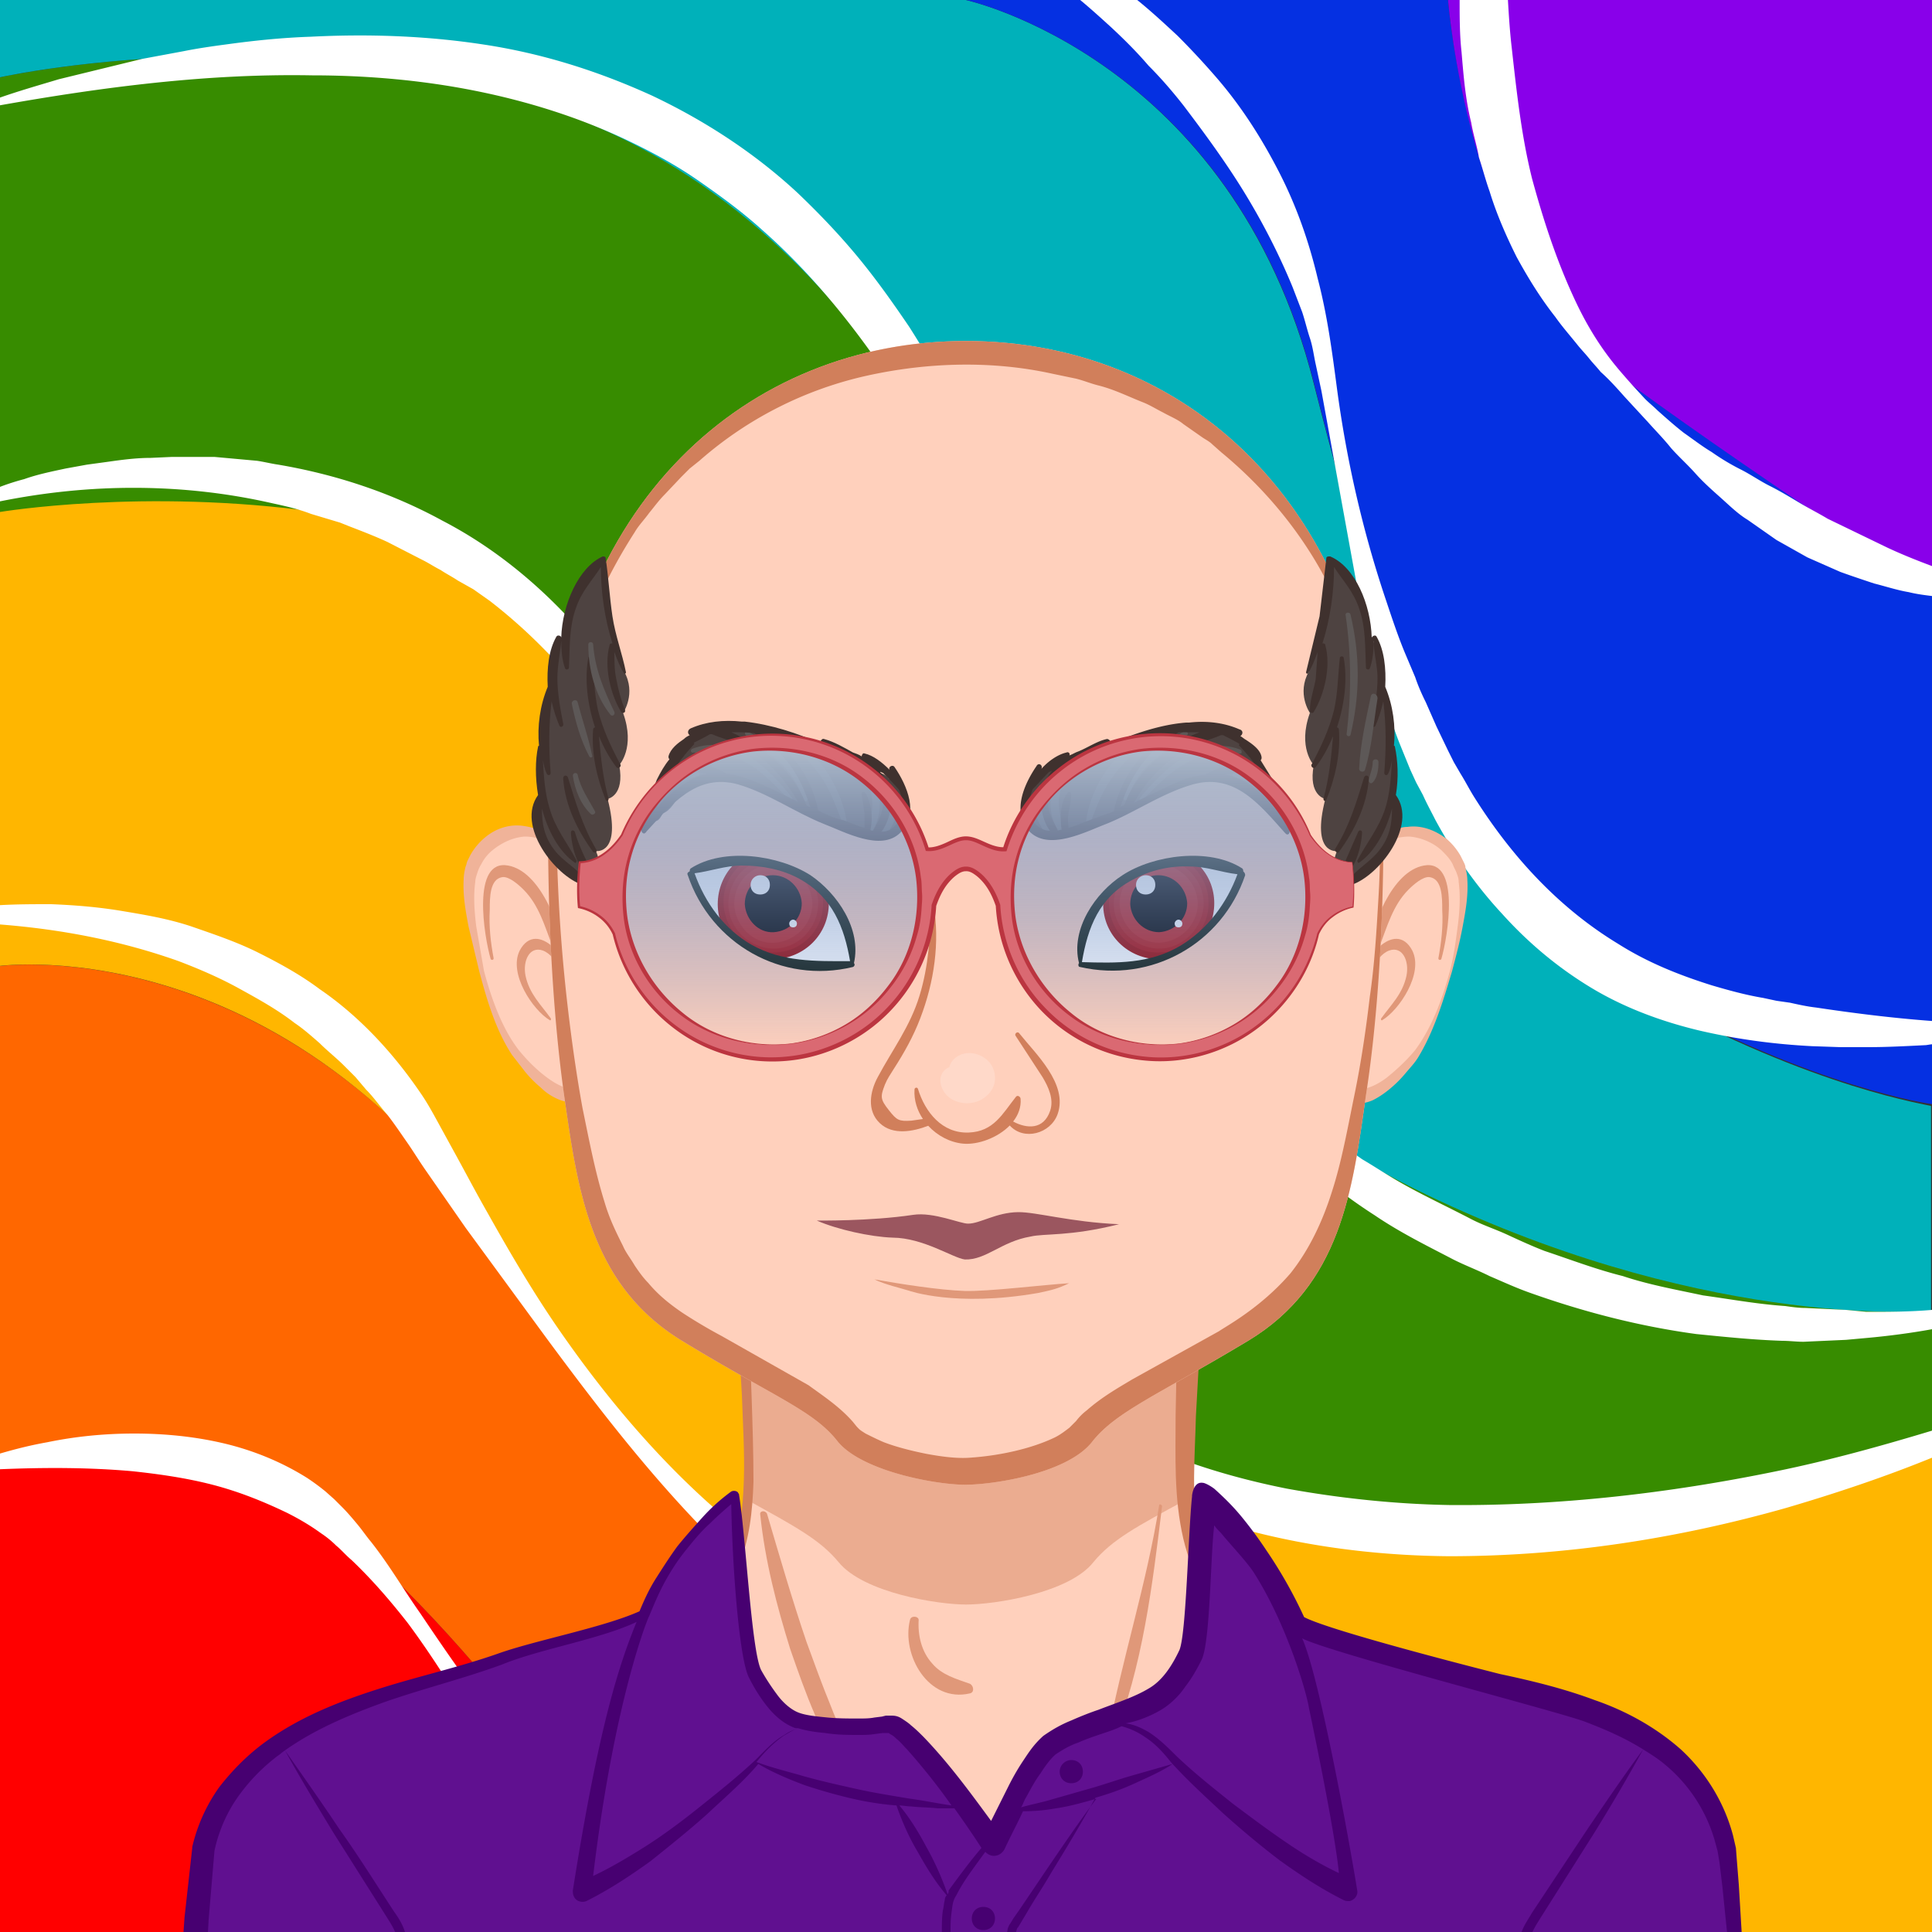 <svg xmlns="http://www.w3.org/2000/svg" xmlns:xlink="http://www.w3.org/1999/xlink" width="600" height="600" viewBox="0 0 200 200" overflow="hidden!important" xmlns:v="https://vecta.io/nano"><rect x="0" y="0" width="200" height="200" fill="#333333" stroke="none"/><defs><linearGradient id="A" x1="79.91" y1="76.79" x2="79.91" y2="108.93" gradientUnits="userSpaceOnUse"><stop stop-color="#b4c0cf" offset="0"/><stop stop-opacity=".937" stop-color="#abbace" offset=".063"/><stop stop-opacity=".679" stop-color="#8aa3ca" offset=".321"/><stop stop-opacity=".431" stop-color="#7393c6" offset=".57"/><stop stop-opacity=".199" stop-color="#6589c5" offset=".801"/><stop stop-opacity="0" stop-color="#6086c4" offset="1"/></linearGradient><linearGradient id="B" x1="120.1" y1="76.87" x2="120.1" y2="109.01" gradientUnits="userSpaceOnUse"><stop stop-color="#b4c0cf" offset="0"/><stop stop-opacity=".937" stop-color="#abbace" offset=".063"/><stop stop-opacity=".679" stop-color="#8aa3ca" offset=".321"/><stop stop-opacity=".431" stop-color="#7393c6" offset=".57"/><stop stop-opacity=".199" stop-color="#6589c5" offset=".801"/><stop stop-opacity="0" stop-color="#6086c4" offset="1"/></linearGradient><path id="C" d="M78.7 90.6c.6 0 1 .4 1 1s-.4 1-1 1-1-.4-1-1 .5-1 1-1zm3.4 4.6c.2 0 .4.2.4.4s-.1.4-.4.4-.4-.2-.4-.4.2-.4.4-.4z"/></defs><path d="M0 151.2s23.5-5.1 41.7 13.1S59.6 192.1 87 200H0v-48.8z" fill="red"/><path d="M133.6 180.5c-23.4-5.2-55.2-7.3-78.3-46.1S0 100 0 100v51.2s23.5-5.1 41.7 13.1S59.6 192.1 87 200h80.9s-10.9-14.4-34.3-19.5z" fill="#ff6700"/><path d="M170.8 156c-37.1 6.4-73.1-10.7-84.6-38.1-17-40.6-35.4-62.5-53.5-65-17.9-2.5-32.8 0-32.8 0V100s32.3-4.5 55.3 34.4 54.9 41 78.3 46.1 34.3 19.5 34.3 19.5H200v-50.1s-13.7 3.4-29.2 6.1z" fill="#ffb600"/><path d="M149.1 124.2c-28.7-13.4-33-30-37.2-43.8-4.2-13.7-16.3-50-45.7-65.3S0 8 0 8v45s14.9-2.5 32.8 0c18.1 2.5 36.4 24.5 53.5 65 11.5 27.4 47.5 44.5 84.6 38.1 15.5-2.7 29.2-6.1 29.2-6.1v-14.3c-.1-.1-22.3 1.9-51-11.5z" fill="#378c00"/><path d="M170.3 103c-17.6-9.8-25.8-29.7-34.3-63.3C127.5 6 100 0 100 0H0v8s36.8-8.2 66.1 7.2 41.5 51.6 45.7 65.3 8.5 30.4 37.2 43.8 50.9 11.4 50.9 11.4v-21.2c.1-.1-12-1.7-29.6-11.5z" fill="#00b1ba"/><path d="M166.1 37.8C152.1 27.3 149.9 0 149.9 0H100s27.5 6 36 39.6 16.6 53.5 34.3 63.3 29.7 11.4 29.7 11.4V61.1s-19.8-12.9-33.9-23.3z" fill="#0530e2"/><path d="M149.9 0s2.1 27.3 16.2 37.8S200 61.1 200 61.1V0h-50.1z" fill="#8900ea"/><path d="M74.2 196.2c-2.6-1.1-5-2.4-7.4-3.9l-1.7-1.2c-.6-.4-1.1-.9-1.7-1.3l-1.7-1.3c-.5-.5-1-.9-1.6-1.4-.5-.5-1.1-.9-1.6-1.4l-1.5-1.5-3-3.1c-3.9-4.4-7.2-9.2-10.5-14.1-1.7-2.4-3.2-5-5.1-7.4-.5-.6-.9-1.2-1.4-1.8s-1-1.2-1.6-1.8l-.8-.8-.9-.8a23.07 23.07 0 0 0-1.9-1.4c-2.7-1.7-5.7-2.9-8.7-3.6s-6.1-1-9.2-1-6.1.3-9 .9c-1.7.3-3.3.7-5 1.2v1.6c4.7-.2 9.3-.2 13.8.2 2.8.3 5.6.7 8.3 1.4s5.2 1.7 7.7 2.9c1.2.6 2.4 1.3 3.5 2.1.6.4 1.1.8 1.6 1.3.5.4 1 1 1.6 1.5 2.1 2 4 4.2 5.8 6.5 3.5 4.7 6.4 9.8 9.7 14.8 1.7 2.5 3.4 5 5.4 7.3.5.6 1 1.1 1.5 1.7s1.1 1.1 1.7 1.6 1.1 1.1 1.7 1.5l1.8 1.4c1.9 1.5 3.9 2.7 6 3.9h14.6l-2.6-.9c-2.6-1.1-5.2-2-7.8-3.1zm82.6-11.6c-.5-.3-1.1-.6-1.6-.9l-1.6-.8c-1.1-.5-2.2-1.1-3.3-1.6l-3.4-1.4c-1.1-.5-2.3-.9-3.4-1.3-4.6-1.7-9.3-3-14-4-2.4-.6-4.8-.9-7.1-1.3-2.4-.3-4.8-.7-7.2-.9-2.4-.3-4.8-.5-7.2-.7l-3.4-.3c-1.1-.2-2.2-.3-3.3-.6-8.8-1.9-17.1-6.4-24.4-12.2s-13.6-13.1-19-20.9c-2.7-3.9-5.1-8-7.4-12.1-1.2-2.1-2.3-4.2-3.4-6.2l-1.7-3.1c-.6-1.1-1.2-2.2-1.9-3.2-2.8-4.1-6.3-7.9-10.4-10.7-2-1.5-4.2-2.7-6.4-3.8s-4.6-1.9-6.9-2.7c-2.4-.8-4.8-1.2-7.2-1.6s-4.8-.6-7.3-.7c-1.8 0-3.5 0-5.3.1v2c6.4.5 12.6 1.7 18.5 3.8 2.1.8 4.2 1.7 6.2 2.8s4 2.2 5.8 3.6c.9.6 1.8 1.4 2.6 2.1.8.8 1.7 1.5 2.5 2.3l1.2 1.2 1.1 1.3c.8.8 1.4 1.7 2.2 2.6.7.9 1.3 1.8 2 2.8s1.3 2 2 3l4.1 5.9 8.5 11.6c5.7 7.7 11.5 15.2 18.5 22 3.5 3.4 7.3 6.5 11.5 9s8.8 4.5 13.7 5.7c1.2.3 2.4.5 3.7.8 1.2.2 2.5.4 3.7.5l7 .9c2.3.3 4.6.7 7 1.1l6.9 1.3c9.2 1.8 18.1 4.4 26.5 8.3 4.2 1.9 8.2 4.3 12.1 6.9l2.9 2c.9.7 1.8 1.5 2.8 2.2l.9.7h1.9c-5.5-6.2-11.9-11.5-19-15.5zm-6.8-28.8c-5.6-.1-11.3-.7-16.8-1.7-5.5-1.1-10.8-2.7-15.9-5.1-10-4.9-18.3-12.8-24.3-22.6-1.5-2.4-3-4.9-4.3-7.4-1.4-2.5-2.7-5.1-4-7.7-2.5-5.2-4.9-10.5-7.3-15.8l-3.7-7.9c-1.2-2.6-2.5-5.2-3.9-7.8-2.8-5.2-6-10.2-9.9-14.7-4-4.5-8.7-8.4-14.1-11.2-5.3-2.9-11.1-4.8-17-5.8-.7-.1-1.5-.3-2.2-.4l-2.2-.2-2.2-.2h-4.4l-2.2.1c-1.5 0-3 .2-4.4.4l-2.2.3-2.2.4c-1.4.3-2.9.6-4.3 1.1a24.13 24.13 0 0 0-2.5.8v1.5c9.4-1.9 19-1.9 28.2.2 1.4.3 2.7.6 4 1.1l2 .6 1 .3 1 .4c1.3.5 2.6 1 3.9 1.6l3.7 1.9c.6.3 1.2.7 1.8 1 .6.4 1.2.7 1.8 1.1l1.6.9 1.7 1.2a54.99 54.99 0 0 1 6.2 5.6c7.9 8 14 17.9 19.1 28.3 2.5 5.2 4.9 10.5 7.2 15.8 2.4 5.3 4.7 10.6 7.5 15.8 2.7 5.2 6 10.3 10.2 14.6 4.1 4.4 9 8 14.4 10.8 10.7 5.6 22.9 7.9 34.7 8 11.9 0 23.6-1.8 34.9-5 5.1-1.5 10.2-3.2 15.1-5.2v-2.8c-5.3 1.6-10.7 3.1-16.1 4.2-11.2 2.3-22.6 3.6-33.9 3.5zm41.1-20.2l-2.1-.1-2.1-.1c-.7 0-1.4-.1-2.1-.2-2.9-.2-5.6-.7-8.5-1.1-2.8-.6-5.6-1.1-8.3-2-2.8-.7-5.4-1.7-8.1-2.6-1.3-.5-2.6-1.1-3.9-1.7s-2.6-1-3.9-1.7c-2.5-1.3-5.1-2.5-7.5-3.9-1.2-.7-2.4-1.5-3.6-2.2-1.1-.8-2.4-1.6-3.5-2.4-2.3-1.7-4.4-3.5-6.5-5.5-4.1-4-7.6-8.5-10.6-13.5-2.9-5-5.2-10.3-7.2-15.7s-3.5-11-5.2-16.6c-.8-2.8-1.7-5.6-2.6-8.4a116.95 116.95 0 0 0-3-8.3c-1.1-2.7-2.4-5.5-3.8-8.1s-2.9-5.2-4.5-7.7c-1.7-2.5-3.4-4.9-5.3-7.2s-4-4.5-6.2-6.6c-4.4-4.1-9.6-7.5-15.1-10.1C61.8 7.3 56 5.5 50 4.6c-5.9-.9-11.9-1.1-17.8-.8-3 .1-5.9.4-8.8.8-1.5.2-2.9.4-4.4.7l-4.3.8-8.6 2.1C4.1 8.8 2 9.4 0 10.1v.8C10.7 9 21.5 7.6 32.3 7.8c5.7 0 11.4.5 16.9 1.6s10.9 2.8 15.9 5.2c2.5 1.2 4.9 2.5 7.2 4.1s4.5 3.2 6.6 5.1c4.2 3.7 7.9 8 11.2 12.6 3.2 4.7 6.2 9.6 8.6 14.7a206.32 206.32 0 0 1 6.6 16l6.2 16.3 3.4 8.1c.6 1.3 1.3 2.6 1.9 4 .7 1.3 1.3 2.6 2.1 3.9 1.4 2.6 2.9 5.1 4.6 7.5 1.6 2.5 3.5 4.8 5.4 7.1 3.9 4.5 8.4 8.6 13.4 11.8 2.5 1.7 5.1 3 7.8 4.4 1.3.7 2.7 1.2 4.1 1.9 1.4.6 2.7 1.2 4.1 1.7 5.6 2 11.4 3.5 17.3 4.3 3 .3 5.9.6 8.9.7.7 0 1.5.1 2.2.1l2.2-.1 2.2-.1 2.2-.2c2.2-.2 4.5-.5 6.7-.9v-2c-2.3.2-4.5.2-6.8.2l-2.1-.2zM118.9 6.8c1.3 1.3 2.5 2.7 3.6 4.1 2.2 2.9 4.4 5.9 6.3 9s3.6 6.4 5 9.8l1 2.6c.3.9.5 1.8.8 2.7s.4 1.8.6 2.7l.6 2.8 4.1 22.5c.9 3.7 1.7 7.5 3 11.2.3.9.6 1.8 1 2.8l1.1 2.7.6 1.3.7 1.3c.4.9.9 1.8 1.3 2.6 1.9 3.5 4.2 6.8 6.9 9.7 2.7 3 5.8 5.6 9.3 7.7s7.4 3.5 11.2 4.4c3.9.9 7.7 1.4 11.6 1.6l2.9.1h2.9c1.9 0 3.8-.1 5.8-.2.3 0 .6-.1.9-.1v-2.4c-4.1-.3-8.1-.8-12.1-1.4-.9-.1-1.8-.3-2.7-.5l-1.4-.2-1.4-.3c-1.8-.3-3.6-.8-5.3-1.3-3.5-1.1-6.7-2.4-9.7-4.3-6.1-3.7-11-9-14.9-15.2-.5-.8-.9-1.6-1.4-2.4l-.7-1.2-.6-1.2-1.2-2.5-1.1-2.5c-.4-.8-.8-1.7-1.1-2.6l-1.1-2.6c-.7-1.7-1.3-3.5-1.9-5.3-2.4-7.1-4.1-14.5-5.1-22-.5-3.8-1-7.6-2-11.4-.9-3.8-2.2-7.5-4-11s-3.9-6.8-6.5-9.8c-1.3-1.5-2.6-2.9-4-4.3-1.4-1.3-2.8-2.6-4.3-3.8h-5.9c1.1.9 2.2 1.9 3.3 2.9 1.4 1.3 2.7 2.6 3.9 4zm32.4-1.4c.2 2.4.4 4.9 1 7.3.2 1.2.6 2.4.8 3.6.4 1.2.7 2.4 1.1 3.5.7 2.3 1.7 4.6 2.8 6.8 1.2 2.2 2.5 4.3 4 6.2.7 1 1.5 1.9 2.3 2.9.4.5.8.9 1.2 1.4s.8.9 1.2 1.4c.9.8 1.7 1.7 2.5 2.6l1.2 1.3 1.2 1.3c.8.9 1.6 1.7 2.4 2.7.8.9 1.7 1.7 2.5 2.6s1.7 1.7 2.6 2.5 1.8 1.7 2.8 2.3l3 2.1 3.2 1.8 3.4 1.5c1.1.4 2.3.8 3.5 1.2 1.2.3 2.4.7 3.6.9.8.2 1.6.3 2.4.4v-3.1c-1.6-.6-3.1-1.2-4.6-1.9l-3.1-1.5-3.1-1.5c-1-.6-2-1.1-3-1.7s-2-1.2-3-1.7-2-1.2-3-1.7a23.81 23.81 0 0 1-3-1.8c-1-.6-1.9-1.3-2.9-2-.9-.7-1.8-1.5-2.7-2.3-.4-.4-.9-.8-1.3-1.2l-1.2-1.3c-.8-.9-1.6-1.8-2.3-2.7-1.4-1.8-2.6-3.8-3.6-5.9-2-4.2-3.4-8.5-4.6-12.9-1.1-4.4-1.6-9-2.1-13.5-.2-1.7-.3-3.3-.4-5h-5c0 1.8 0 3.6.2 5.4z" fill="#fff"/><path d="M166.5 181.1c-10.9-6.6-27.6-8.4-35-12.1-4.9-2.5-9.1-4.7-8.9-17.8s1.9-42.4 1.9-42.4H75.4l1.9 42.4c.3 13-4.2 15.6-8.9 17.8-7.4 3.5-24.1 5.4-35 12.1-10.8 6.6-10 18.9-10 18.9v19.7h153.3V200c-.1 0 .7-12.3-10.2-18.9z" fill="#ffd0bc"/><g fill="#e09879"><path d="M77.2 155.2c5.1 2.8 7.7 4.2 9.6 6.5 2.6 3.2 10.3 4.4 13.2 4.4 3 0 10.7-1.2 13.2-4.4 1.9-2.3 4.5-3.7 9.5-6.4-.1-1.2-.1-2.6-.1-4.1.2-13.1 1.9-42.4 1.9-42.4H75.4l1.9 42.4c0 1.5 0 2.8-.1 4z" opacity=".65"/><path d="M78.7 156.8c.5 4.8 1.7 9.4 3.1 13.9.8 2.3 1.6 4.6 2.6 6.9.8 2 1.7 4.2 3.1 5.9.3.4 1 0 .9-.5-.5-2.2-1.6-4.3-2.4-6.4-.9-2.2-1.7-4.4-2.5-6.6-1.5-4.4-2.8-8.9-4.1-13.3-.2-.4-.8-.3-.7.1zm41.3-1c-1.3 8.2-3.9 16.1-5.4 24.2-.1.4.4.5.6.2 3.1-7.7 4.1-16.1 5.1-24.3-.1-.2-.3-.2-.3-.1zm-25.8 11.9c-.9 3.6 1.9 8.6 6.2 7.6.5-.1.4-.8 0-1-1.4-.5-2.9-.9-3.9-2.1-1.1-1.2-1.5-2.9-1.4-4.5 0-.4-.8-.5-.9 0z"/></g><path d="M177.3 219.7L177 200l-.3-.3c.1 0 .1 0 .2.1s.1.2.1.1v-1.4c0-.5-.1-.9-.1-1.4-.1-.9-.3-1.9-.5-2.8-.5-1.8-1.1-3.6-2-5.3-1.7-3.4-4.4-6.2-7.7-8.1-3.6-2.2-7.6-3.8-11.6-5.1s-8.1-2.4-12.1-3.5c-4-1.2-8.1-2.2-11.8-4.2-1.9-1-3.6-2.1-4.8-3.6-1.2-1.6-1.9-3.5-2.3-5.5-.8-4-.4-8.2-.3-12.4l.7-12.6 1.5-25.2.1-1.4h-1.4l-24.6.1-24.6.3h-.9l.1.9 2.1 35.7c.1 3 .3 6 .2 8.9s-.4 5.9-1.6 8.6c-.6 1.3-1.4 2.5-2.4 3.5s-2.3 1.8-3.6 2.4c-2.6 1.3-5.4 2.2-8.3 3-5.8 1.5-11.6 2.8-17.3 4.7-2.8.9-5.7 2-8.4 3.4-1.3.7-2.7 1.4-4 2.4-1.3.9-2.4 1.9-3.5 3.1-2.1 2.3-3.6 5.2-4.5 8.1-.5 1.5-.8 3-1 4.6-.1.8-.1 1.6-.1 2.4v2.3l-.2 17.9v1.3h1.4l38.3.2h38.3l38.3-.3 38.3-.7h.6v-.5zm-77.2-1.6H61.8l-37 .2-.1-16.6v-2.2c0-.7 0-1.4.1-2.1.1-1.4.4-2.8.8-4.2.8-2.7 2.1-5.3 3.9-7.5.9-1.1 2-2.1 3.1-2.9 1.1-.9 2.4-1.6 3.7-2.3 2.6-1.4 5.3-2.5 8.1-3.5 5.6-2 11.4-3.4 17.1-5.1 2.9-.8 5.8-1.7 8.5-3.1 1.3-.7 2.7-1.5 3.8-2.6s2-2.4 2.6-3.9c1.2-2.9 1.5-5.9 1.6-8.9 0-3-.1-6-.2-9l-1.3-34.8 23.5.4 23.1.1-1.1 23.8c-.2 4.2-.2 8.4-.3 12.6 0 4.2-.2 8.5.8 12.8.5 2.1 1.3 4.2 2.8 6 1.4 1.7 3.4 2.9 5.3 3.8 3.9 1.9 8 2.8 12.1 3.8s8.2 2 12.2 3.3 7.9 2.8 11.5 5c3.2 1.9 5.8 4.7 7.5 8 .9 1.6 1.5 3.4 1.9 5.2.2.9.4 1.8.4 2.7.1.5.1.9.1 1.4v1.5l-.3 19-37.7-.7-38.2-.2z" fill="#d17f5b"/><path d="M180.3 220.1c0-17.5-1.6-28.7-1.6-28.7-3.2-15.2-22.5-16.1-31.1-18.5-2.8-.8-13.9-4.5-13.9-4.5-4-8.6-9.1-13.4-9.1-13.4s1.1 16.6-4.8 20.7c-2.8 1.9-8.9 3.1-11.2 5-2.4 2-5.9 10.2-5.9 10.2s-8.5-12.5-10.7-12.3c-4.7.5-8 0-9.2-.4-6.7-2-6.7-23.4-6.7-23.4s-6.5 4.6-9.4 12.4c-3.2 1.4-11 3.2-15 4.7-8.3 3.1-27.5 5.6-30.5 19.6 0 0-1.6 11.2-1.6 28.7l160.7-.1z" fill="#601090"/><path d="M180.6 210.1a166.93 166.93 0 0 0-.3-10l-.3-5-.2-2.5-.1-1.3-.3-1.3c-.9-3.4-2.8-6.5-5.4-8.9-2.6-2.3-5.7-4-8.9-5.1-3.2-1.2-6.5-2-9.8-2.7 0 0-17.5-4.4-20.3-5.9-1.1-2.4-2.4-4.7-3.9-6.9a42.49 42.49 0 0 0-2.5-3.4c-.9-1.1-1.7-1.9-2.8-2.9-.2-.2-1-.7-1.3-.7-.7-.1-1 .6-1.1 1.3v.1c-.4 3.8-.6 14.2-1.3 15.9-.8 1.7-1.8 3.2-3.2 4-1.5.9-3.4 1.5-5.2 2.2-.9.3-1.9.7-2.8 1.1-1 .4-1.9.9-2.9 1.6-1 .9-1.5 1.7-2.1 2.6s-1.1 1.8-1.5 2.6l-1.8 3.6c-2.2-3-4.4-6-7-8.7-.4-.4-.8-.8-1.3-1.2-.2-.2-.5-.4-.8-.6s-.6-.4-1.2-.4h-.6l-.4.1-.8.1c-.5.1-1.1.1-1.6.1-1.1 0-2.1 0-3.2-.1-1-.1-2.2-.2-3-.5s-1.6-1-2.2-1.8-1.2-1.7-1.7-2.6c-1-1.9-1.6-13.9-2.3-18.2 0-.1-.1-.1-.1-.2-.2-.2-.5-.2-.7-.1-1.1.8-2.1 1.7-3 2.7s-1.8 2-2.6 3c-.8 1.1-1.5 2.2-2.2 3.3s-1.2 2.2-1.7 3.4c-3.8 1.7-10.8 3-14.7 4.4-4 1.4-8.1 2.3-12.2 3.6s-8.2 2.9-11.8 5.5c-1.8 1.3-3.4 2.9-4.8 4.7a17.43 17.43 0 0 0-2.8 6.2v.1l-.8 7.2-.5 7.2c-.1 2.4-.3 4.8-.3 7.2-.1 2.4-.1 4.8-.1 7.2 0 .8.6 1.4 1.4 1.4l40.5.2 40.4-.2 40.2-.5 19.9-.3 19.8-.4c.2-3.5.2-6.9.2-10.2zM120.2 177c1-.6 1.9-1.5 2.5-2.4.7-.9 1.2-1.8 1.7-2.8.9-1.9.9-10.8 1.3-13.9.2.3.4.5.7.8.8 1 2.7 3 3.4 4.1 3.5 5.5 5.5 12.6 5.7 14 0 0 2.7 12.7 3.1 17.1-1.7-.8-3.4-1.8-4.9-2.8-2.1-1.4-4.1-2.9-6.1-4.4-2-1.6-3.9-3.1-5.8-4.9-.9-.9-1.8-1.8-2.9-2.5-.7-.4-1.5-.8-2.4-.9 1.2-.2 2.5-.7 3.7-1.4zm-22.1 19.1c-.6-1.7-1.3-3.3-2.2-4.9-.8-1.5-1.7-3-2.8-4.3.4 0 .8.1 1.2.1.9.1 1.9.1 2.8.2h1.7c1 1.4 1.9 2.7 2.8 4.1-1.2 1.4-2.3 2.9-3.4 4.4 0 .2 0 .2-.1.4zm-9.2-16.5c.6 0 1.1 0 1.7-.1l.8-.1h.6a1.44 1.44 0 0 0 .3.2c.2.1.4.3.5.4.4.3.7.7 1.1 1.1 1.6 1.8 3.2 3.8 4.6 5.8-1.4-.2-2.8-.5-4.3-.7-1.8-.3-3.7-.6-5.5-1s-3.6-.8-5.4-1.3c-1.7-.5-3.4-.9-5-1.5l.1-.1c.8-1 1.7-1.9 2.7-2.6.5-.3 1-.6 1.5-.8 1 .3 1.8.4 2.8.5 1.3.2 2.4.2 3.5.2zm-21.7-12.3c.5-1.2 1-2.4 1.6-3.5s1.3-2.2 2.1-3.2 1.6-2 2.6-2.9c.7-.7 1.5-1.4 2.2-2 .1 6.3.8 15.8 1.8 17.9.5 1 1.1 2 1.8 2.9s1.6 1.8 2.8 2.3a.9.9 0 0 0 .5.1c-.5.2-1 .4-1.4.7-1.1.6-2 1.6-2.9 2.5-1.8 1.7-3.8 3.3-5.8 4.9s-4 3.1-6.1 4.4c-1.6 1-3.3 2-5 2.8 2.2-18.3 5.7-26.8 5.8-26.9zm-7.7 51.2l-38.5.2c0-4.3.1-8.6.2-12.9l.4-7.1.6-7.1c.4-1.9 1.2-3.8 2.3-5.4s2.5-3.1 4.2-4.4c.3-.2.5-.4.8-.6 1.6 2.9 3.3 5.7 5 8.5l5.5 8.7c.5.8.9 1.4 1.1 2.2.3.8.5 1.6.6 2.4.4 1.6.6 3.3.8 5l.6 5.1c.2 1.7.3 3.4.5 5.1v-5.1l-.3-5.1c-.1-1.7-.4-3.4-.7-5.1l-.6-2.6c-.2-.9-.7-1.7-1.2-2.4-1.9-2.9-3.7-5.8-5.7-8.6-1.8-2.7-3.7-5.4-5.6-8.1 3.1-2.2 6.7-3.7 10.3-5 4-1.4 8.1-2.4 12.2-3.9 3.9-1.6 10.1-2.6 13.9-4.4-1.8 4.4-3.9 10.7-6.6 27.8 0 .2 0 .4.1.6.2.5.8.7 1.3.5 2.4-1.2 4.5-2.6 6.6-4.1 2-1.6 4-3.2 5.9-4.9 1.8-1.7 3.7-3.3 5.3-5.2 1.5.9 3.2 1.6 4.8 2.2 1.8.6 3.6 1.1 5.4 1.5 1.4.3 2.8.5 4.1.6.6 1.7 1.3 3.3 2.2 4.8.9 1.6 1.8 3.1 3 4.5-.1.1-.2.3-.2.5-.1.4-.1.7-.2 1.1-.1.7-.1 1.4-.1 2.1v4.1l.4 8.1.3 4.1.3 2.6-39-.3zm39.9.3h-.7v-6.7l-.2-8.1c0-1.4-.1-2.7-.1-4 0-.7 0-1.3.1-2s.1-1.2.5-1.8c.6-1.2 1.4-2.3 2.2-3.4l.8-1.1a1.38 1.38 0 0 0 .4.3c.6.3 1.3 0 1.6-.6.6-1.3 1.3-2.6 1.9-3.9a18.7 18.7 0 0 0 3.4-.3c1.4-.2 2.8-.6 4.2-1-1.8 2.4-3.5 4.9-5.2 7.4l-2.7 4-.7 1-.3.5c-.1.1-.3.5-.3.7-.2.9-.2 1.7-.3 2.5-.1 3.2.1 6.4.3 9.6l.7 7.1-5.6-.2zm40.2.5l-34.3-.4-.1-2.4-.1-4.8c-.1-3.2-.2-6.4-.1-9.5 0-.8.1-1.6.2-2.3.1-.2 0-.2.2-.4l.3-.5.6-1c.8-1.4 1.7-2.7 2.5-4.1 1.6-2.6 3.1-5.1 4.6-7.8 1.4-.4 2.8-.9 4.1-1.5s2.7-1.2 3.9-2l-4.2 1.2c-1.4.4-2.8.9-4.2 1.3l-4.2 1.2c-1 .3-2.1.5-3.1.8.2-.3.3-.7.5-1 .5-.9.9-1.7 1.5-2.5.5-.8 1.1-1.6 1.6-2 .6-.4 1.4-.9 2.3-1.2.9-.4 1.8-.7 2.7-1 .6-.2 1.2-.4 1.8-.7a7.45 7.45 0 0 1 2.4 1.1c1.1.7 1.9 1.6 2.7 2.6 1.7 1.9 3.6 3.6 5.4 5.3 1.9 1.7 3.8 3.3 5.9 4.9 2.1 1.5 4.2 2.9 6.6 4.1.2.1.4.1.6.1.5-.1.9-.6.8-1.1-.8-5-3.9-22.1-5.7-26.1 2.6 1.4 26.2 7.5 29.2 8.6 2.1.8 4.2 1.7 6.1 2.9-2 2.7-3.9 5.5-5.8 8.3l-5.7 8.6c-.4.7-1 1.5-1.2 2.4-.3.9-.5 1.7-.6 2.6-.3 1.7-.6 3.4-.7 5.1l-.3 5.1c0 1.7-.1 3.4 0 5.1.2-1.7.3-3.4.5-5.1l.6-5.1c.2-1.7.5-3.4.9-5l.6-2.4c.2-.8.6-1.4 1.1-2.2l5.5-8.7a196.5 196.5 0 0 0 5.1-8.7c.8.5 1.6 1 2.3 1.6 2.4 2 4.2 4.7 5.1 7.8l.3 1.1.2 1.2.3 2.5.5 4.9.8 9.9.5 9.9-40.5-.7zm-37.8-21.9c.7 0 1.2.5 1.2 1.2s-.5 1.2-1.2 1.2-1.2-.5-1.2-1.2.5-1.2 1.2-1.2zm9.1-15.2c.7 0 1.2.5 1.2 1.2s-.5 1.2-1.2 1.2-1.2-.5-1.2-1.2.6-1.2 1.2-1.2zM102 216c.7 0 1.2.5 1.2 1.2s-.5 1.2-1.2 1.2-1.2-.5-1.2-1.2.5-1.2 1.2-1.2z" fill="#470071"/><path d="M61.3 90s-2.5-2.4-5.4-3.5-6.1.7-7.1 3.7c-1 2.9 1.3 15.1 5 19.5s6.2 4.8 8.7 2.5 7-10.8-1.2-22.2z" fill="#ffd0bc"/><path d="M62.6 91.8l1.2 1.9c.4.6.7 1.4 1.1 2l.9 2.2c.2.8.5 1.5.6 2.4.1.4.2.8.2 1.2l.1 1.2c0 1.7-.2 3.4-.7 4.9-.5 1.6-1.2 3-2.2 4.2-.2.3-.5.6-.8.8s-.6.5-.9.7c-.6.4-1.3.7-2.1.8a4.22 4.22 0 0 1-2.2-.3c-.7-.3-1.3-.7-1.8-1.2-.6-.5-1.1-1-1.6-1.6l-1.4-1.8c-1.7-2.6-2.6-5.7-3.4-8.7l-1.1-4.6c-.3-1.6-.6-3.2-.5-4.9 0-.4.1-.9.2-1.3.1-.2.1-.4.2-.6l.3-.6a6.55 6.55 0 0 1 1.5-1.8c1.2-1 2.6-1.4 4-1.2.7.1 1.4.3 2 .6s1.2.7 1.8 1.1c1.2.8 2.3 1.6 3.3 2.6l1.3 2zm-4.7-4.1l-1.8-.8c-.6-.2-1.2-.3-1.8-.3-1.2.1-2.3.6-3.3 1.4-.5.4-.9.9-1.2 1.5-.2.3-.3.6-.4.9s-.2.6-.2.9c-.2 1.4-.1 3 .1 4.6l.8 4.6c.8 3 1.9 6 3.6 8.2.9 1.1 1.9 2.1 3 2.9s2.2 1.3 3.3 1.1c.5-.1 1.1-.3 1.6-.7s1-.8 1.4-1.3a10.8 10.8 0 0 0 1.9-3.7c.5-1.4.7-2.8.7-4.3s-.2-3-.4-4.5c-.6-3-2-5.8-3.7-8.2l-3.6-2.3z" fill="#f0b399"/><path d="M52.6 89.6c3.3.6 5.4 6.1 6 9.8.1.1.1.2.2.3.4.6-.4 1.2-.8.6-.5-.8-1-1.6-1.8-1.9-1.4-.5-2.1 1.1-1.8 2.6.4 1.9 1.6 3 2.6 4.4.1.1 0 .3-.1.2-1.7-1-4.3-4.8-3.1-7.2.9-1.7 2.3-1.4 3.4-.4-.8-2.1-1.4-4.3-3-5.9-.5-.5-1.5-1.4-2.2-1.3-1.3.2-1.3 2.1-1.3 3.4-.1 1.7.1 3.4.4 5 0 .2-.2.2-.3.1-.7-2.4-2-10.4 1.8-9.7z" fill="#e09879"/><path d="M138.7 90s2.5-2.4 5.4-3.5 6.1.7 7.1 3.7c1 2.9-1.3 15.1-5 19.5s-6.2 4.8-8.7 2.5-7-10.8 1.2-22.2z" fill="#ffd0bc"/><path d="M138.6 89.9c1.1-1 2.2-1.8 3.3-2.6l1.8-1.1c.6-.3 1.3-.6 2-.6 1.4-.2 2.8.3 4 1.2a6.55 6.55 0 0 1 1.5 1.8l.3.6c.1.2.2.4.2.6.1.4.2.9.2 1.3.1 1.7-.2 3.3-.5 4.9s-.7 3.1-1.1 4.6c-.9 3-1.8 6-3.4 8.7-.4.7-.9 1.2-1.4 1.8s-1 1.1-1.6 1.6-1.2.9-1.8 1.2c-.7.3-1.4.4-2.2.3-.7-.1-1.4-.4-2.1-.8-.3-.2-.6-.4-.9-.7s-.6-.5-.8-.8c-1-1.2-1.7-2.6-2.2-4.2s-.7-3.3-.7-4.9l.1-1.2c0-.4.1-.8.2-1.2.1-.8.4-1.6.6-2.4l.9-2.2 1.1-2 1.2-1.9 1.3-2zm.1.1c-1.7 2.4-3 5.2-3.7 8.2-.3 1.5-.5 3-.4 4.5s.3 2.9.7 4.3 1.1 2.6 1.9 3.7c.4.5.8 1 1.4 1.3.5.4 1 .6 1.6.7 1.1.2 2.2-.3 3.3-1.1 1-.8 2.1-1.8 3-2.9 1.7-2.3 2.8-5.2 3.6-8.2.4-1.5.6-3.1.8-4.6s.3-3.1.1-4.6c0-.4-.1-.6-.2-.9s-.3-.6-.4-.9c-.3-.6-.7-1-1.2-1.5-.9-.8-2.1-1.3-3.3-1.4-.6 0-1.2.1-1.8.3s-1.2.5-1.8.8c-1.4.6-2.5 1.4-3.6 2.3z" fill="#f0b399"/><path d="M147.4 89.6c-3.3.6-5.4 6.1-6 9.8-.1.1-.1.2-.2.3-.4.6.4 1.2.8.6.5-.8 1-1.6 1.8-1.9 1.4-.5 2.1 1.1 1.8 2.6-.4 1.9-1.6 3-2.6 4.4-.1.1 0 .3.1.2 1.7-1 4.3-4.8 3.1-7.2-.9-1.7-2.3-1.4-3.4-.4.8-2.1 1.4-4.3 3-5.9.5-.5 1.5-1.4 2.2-1.3 1.3.2 1.3 2.1 1.3 3.4.1 1.7-.1 3.4-.4 5 0 .2.2.2.3.1.7-2.4 2-10.4-1.8-9.7z" fill="#e09879"/><path d="M143.2 82.7v-.3C141.9 52 122.5 35.3 100 35.3S58.1 51.9 56.8 82.4v.3c-.1 2-.3 17.2 1.6 30.7 1.4 9.8 2.7 19.6 12.2 25.4s13.6 7.2 16.1 10.4c2.5 3.1 10.2 4.5 13.2 4.5s10.7-1.2 13.2-4.5c2.5-3.1 6.6-4.7 16.1-10.4 9.6-5.8 10.8-15.5 12.2-25.4 2.1-13.5 1.8-28.7 1.8-30.7z" fill="#ffd0bc"/><path d="M141.4 113.4c2.1-13.5 1.8-28.7 1.8-30.7v-.3C141.9 52 122.5 35.3 100 35.3S58.1 51.9 56.8 82.4v.3c-.1 2-.3 17.2 1.6 30.7 1.4 9.8 2.7 19.6 12.2 25.4s13.6 7.2 16.1 10.4c2.5 3.1 10.2 4.5 13.2 4.5s10.7-1.2 13.2-4.5c2.5-3.1 6.6-4.7 16.1-10.4 9.6-5.8 10.8-15.5 12.2-25.4zm-15.2 24.4l-9 5c-1.5.9-3.1 1.8-4.7 3.2a5.73 5.73 0 0 0-1.1 1.1l-.3.3-.2.2-.2.2c-.4.3-.9.7-1.5 1-2.5 1.2-5.8 1.9-8.8 2.1-1.3.1-2.9-.1-4.5-.4-1.5-.3-3.1-.7-4.4-1.2-.7-.3-1.3-.6-1.9-.9-.3-.2-.5-.3-.7-.5s-.2-.2-.6-.7c-1.4-1.6-3.1-2.7-4.6-3.8l-9-5.1c-1.5-.8-3-1.7-4.2-2.5-1.3-.9-2.4-1.8-3.4-3-.5-.5-1-1.2-1.4-1.8-.4-.7-.9-1.3-1.2-2-.7-1.4-1.4-2.8-1.9-4.5-1-3.2-1.6-6.4-2.3-9.8-.6-3.3-1.1-6.8-1.5-10.2s-.7-6.8-.9-10.2a177.08 177.08 0 0 1-.3-10.3c0-1.7.1-3.4.3-5.2.1-.8.1-1.7.2-2.5l.4-2.5c.2-.8.2-1.7.4-2.5l.6-2.4c.2-.8.4-1.6.7-2.4l.9-2.4c1.2-3.2 2.8-6.2 4.6-9 .4-.7 1-1.3 1.5-2 .5-.6 1-1.3 1.6-1.9l1.7-1.8.9-.9 1-.8a39.09 39.09 0 0 1 17.3-8.8c6.3-1.4 13-1.6 19.3-.2l2.4.5c.8.2 1.5.5 2.3.7 1.6.4 3 1.1 4.5 1.7.8.3 1.4.7 2.2 1.1.7.4 1.5.7 2.1 1.2l2 1.4c.3.2.7.4 1 .7l.9.8c5.1 4.2 9.4 9.6 12.1 15.8 2.7 6.3 4.1 13.1 4.4 20 0 3.4 0 6.9-.2 10.3s-.4 6.9-.9 10.3c-.4 3.4-.9 6.8-1.6 10.2s-1.3 6.8-2.3 9.9c-1 3.2-2.4 6.1-4.3 8.5-3.1 3.6-6.7 5.5-7.4 6z" fill="#d17f5b"/><path d="M84.55 126.35c2.12.93 5.56 1.69 7.85 1.77 3.19.02 6.26 2.11 7.48 2.26 2.21.07 3.75-1.85 6.79-2.37 1.47-.35 4.04.01 9.17-1.28-5.01-.22-8.57-1.27-10.43-1.25-2.27.02-3.96 1.19-5.18 1.19-.81.02-3.58-1.23-5.7-.91-4.47.67-9.98.59-9.98.59z" fill="#9b565f"/><path d="M107.46 133.85c1.42-.3 2.04-.44 3.21-1.01-2.36.13-8.45.88-10.82.8-2.64-.09-6.75-.74-9.33-1.2 1.05.53 2.75.91 3.57 1.17 0 0 4.79 1.73 13.37.24z" fill="#e09879"/><path d="M88.2 99.8s.1-4-2.3-6.6-6.4-5.6-14.3-2.8c0 0 1.3 3.7 2.8 5.3 1.5 1.5 4.7 3.8 7.6 4.2 3 .3 6.2-.1 6.2-.1z" fill="#fff"/><path d="M80 88.1c3 0 5.5 2.4 5.5 5.4S83.1 99 80.1 99s-5.5-2.4-5.5-5.4 2.4-5.5 5.4-5.5z" fill="#ae0807"/><path d="M80.1 99.3c-3.2 0-5.8-2.5-5.8-5.7s2.5-5.8 5.7-5.8 5.8 2.5 5.8 5.7-2.5 5.7-5.7 5.8zm-.1-11c-2.9 0-5.2 2.4-5.1 5.2s2.4 5.2 5.2 5.1c2.9 0 5.2-2.4 5.1-5.2 0-2.8-2.3-5.1-5.2-5.1z" fill="#9e0100"/><path d="M80 88.9c2.6 0 4.7 2.1 4.7 4.6 0 2.6-2.1 4.7-4.6 4.7s-4.7-2.1-4.7-4.6c0-2.6 2-4.7 4.6-4.7z" fill="#b51211"/><path d="M80 89.5c2.2 0 4 1.8 4.1 4 0 2.2-1.8 4-4 4.1s-4-1.8-4.1-4c0-2.3 1.8-4.1 4-4.1z" fill="#bd1c1b"/><path d="M80 90.6c1.6 0 2.9 1.3 3 2.9 0 1.6-1.3 2.9-2.9 3s-2.9-1.3-3-2.9c0-1.7 1.3-3 2.9-3z"/><use xlink:href="#C" fill="#fff"/><path d="M69.4 94.6c0 6.4 4.7 11.5 10.6 11.5s10.6-5.2 10.6-11.5S85.9 83.1 80 83.1s-10.6 5.1-10.6 11.5zm2.2-4.2c7.9-2.9 12 .2 14.3 2.8 2.4 2.6 2.3 6.6 2.3 6.6s-3.2.5-6.2.1c-2.9-.4-6.1-2.7-7.6-4.2s-2.8-5.3-2.8-5.3z" fill="#ffd0bc"/><path d="M71.2 90.6c2.4 7.1 9.7 11.3 17.1 9.5.2-.1.2-.3.1-.4.8-3.5-1.7-7.2-4.5-9.1-3.3-2.1-9-2.9-12.4-.7-.1.1-.1.2-.1.3-.2.1-.3.2-.2.4zm.7-.2c1.6-.2 3.2-.8 4.9-.8 2.1 0 4.2.4 6 1.4 3.4 1.9 4.6 5 5.2 8.5-3.6 0-7 .1-10.2-1.7-2.8-1.6-4.8-4.3-5.9-7.4z" fill="#0f190c"/><path d="M111.8 99.8s-.1-4 2.3-6.6 6.4-5.6 14.3-2.8c0 0-1.3 3.7-2.8 5.3-1.5 1.5-4.7 3.8-7.6 4.2-3 .3-6.2-.1-6.2-.1z" fill="#fff"/><path d="M119.9 88.1c3 0 5.5 2.4 5.5 5.4S123 99 120 99s-5.5-2.4-5.5-5.4 2.4-5.5 5.4-5.5z" fill="#ae0807"/><path d="M120 99.3c-3.2 0-5.8-2.5-5.8-5.7s2.5-5.8 5.7-5.8 5.8 2.5 5.8 5.7-2.5 5.7-5.7 5.8zm-.1-11c-2.9 0-5.2 2.4-5.1 5.2 0 2.9 2.4 5.2 5.2 5.1 2.9 0 5.2-2.4 5.1-5.2 0-2.8-2.3-5.1-5.2-5.1z" fill="#9e0100"/><path d="M119.9 88.9c2.6 0 4.7 2.1 4.7 4.6s-2.1 4.7-4.6 4.7-4.7-2.1-4.7-4.6 2-4.7 4.6-4.7z" fill="#b51211"/><path d="M119.9 89.5c2.2 0 4 1.8 4.1 4 0 2.2-1.8 4-4 4.1-2.2 0-4-1.8-4.1-4 0-2.3 1.8-4.1 4-4.1z" fill="#bd1c1b"/><path d="M119.9 90.6c1.6 0 2.9 1.3 3 2.9 0 1.6-1.3 2.9-2.9 3-1.6 0-2.9-1.3-3-2.9 0-1.7 1.3-3 2.9-3z"/><use xlink:href="#C" x="39.9" fill="#fff"/><path d="M120 83.1c-5.9 0-10.6 5.2-10.6 11.5s4.7 11.5 10.6 11.5 10.6-5.2 10.6-11.5-4.8-11.5-10.6-11.5zm5.6 12.6c-1.5 1.5-4.7 3.8-7.6 4.2s-6.2-.1-6.2-.1-.1-4 2.3-6.6 6.4-5.6 14.3-2.8c0 0-1.3 3.7-2.8 5.3z" fill="#ffd0bc"/><path d="M128.7 90.2c0-.1 0-.2-.1-.3-3.4-2.2-9.2-1.4-12.4.7-2.8 1.8-5.4 5.6-4.5 9.1-.1.1-.1.4.1.4 7.4 1.7 14.7-2.4 17.1-9.5 0-.2-.1-.3-.2-.4zm-6.5 7.7c-3.2 1.9-6.6 1.8-10.2 1.7.6-3.6 1.8-6.7 5.2-8.5 1.8-1 3.9-1.5 6-1.4 1.7 0 3.2.6 4.9.8-1.1 3-3.1 5.7-5.9 7.4z" fill="#0f190c"/><path d="M67.9 82.7l1.2-1.9c.1-.3.2-.5.4-.8.3-.6.6-1.2 1.1-1.6.3-.6.9-1.2 1.3-1.7.6-.7 1.7-1.5 2.6-.9 0 0 .1 0 .1.1a8.64 8.64 0 0 1 3.9-.3c1.6.2 3.1.7 4.6 1.2 1.2.4 2.4.8 3.5 1.4.1-.1.3-.2.4-.1 1.1.1 2.3.4 3.1 1.3.1.1.1.1.1.2.3.1.6.2.8.4h.1c.3.1.7.3.9.6.8.3 1.4 1.3 1.7 2.1.4 1.1-.1 2.7-1.2 3.3a.76.76 0 0 1-.2.4c-.6.6-1.7.4-2.7 0h-.1c-3.3-1.1-6.5-2.6-9.6-4.3-1.4-.4-2.7-.9-4-1.3-.5-.2-1.3-.3-1.8-.6 0 .1-.1.2-.2.3-.7.3-1.4.6-2 .9-.4.2-.9.5-1.3.6-.1.2-.3.4-.4.6-.4.5-.9 1.4-1.6 1.6-.2.4-.4.8-.8.8-.2 0-.3 0-.4-.2-.3-.9.3-1.6.5-2.1z" fill="#4e4341"/><path d="M89.8 86.1c.2-1.1.6-2.1.5-3.2-.1-1.2-.5-2.2-1-3.3-.1-.2.2-.5.4-.3 1.6 1.7 1.9 5.1.4 7-.1.1-.3 0-.3-.2zm1.5 0c.4-.7.8-1.5.9-2.3s-.1-1.5-.1-2.3c0-.2.2-.2.3-.1 1.1 1.4.4 3.8-.7 5-.2.2-.6-.1-.4-.3zM82 76.4c3 1.7 5.3 5.6 5.7 9 0 .2-.3.2-.4.1-.6-1.7-1.2-3.3-2.1-4.8-1-1.5-2.2-2.6-3.4-3.9-.4-.2-.1-.5.2-.4zm-4.6-.7c2.7 1.6 6.1 3.5 6.2 7 0 .3-.3.3-.4.1-.6-1.6-1.3-2.8-2.5-3.9-1.1-1-2.4-1.8-3.5-2.8-.2-.2 0-.5.2-.4zm-5.7 1.8c4.2-1.6 8 2.1 10.3 5.1.1.2-.2.4-.3.2-1.3-1.3-2.6-2.8-4.2-3.7-1.9-1.1-3.7-1-5.7-1.2-.3.1-.4-.3-.1-.4zm-4 4.7c1.2-1.3 2.8-1.9 4.5-2.3.2-.1.3.3.1.4-1.6.5-2.9 1.4-4.4 2.2-.2.1-.4-.2-.2-.3z" fill="#5d5857"/><path d="M66.4 86c0 .2.3.4.4.2 0 0 .1 0 .1-.1 2.6-2.8 5.2-6.1 9.5-4.9 3.1.9 5.9 2.9 8.9 4.1 2.1.8 5.9 2.9 7.9.9 2-1.9.7-4.9-.6-6.8-.2-.3-.7 0-.5.3-.8-.8-1.7-1.5-2.6-1.7-.2-.1-.3.2-.3.3-.3-.2-.6-.3-.9-.4-.9-.5-1.9-1.1-3-1.4-.2-.1-.5.3-.3.5-2.4-1.1-5.2-2-7.9-2.3h-.3c-1.9-.2-3.7 0-5.3.7-.4.2-.3.6-.1.7-.2.1-.4.2-.6.4-.6.4-1.4 1-1.6 1.8 0 .1 0 .2.1.3-.5.6-.9 1.3-1.3 2.1-.5 1.4-1.7 3.6-1.6 5.3zm11.7-10.1c1.1.8 2.3 1.6 3.2 2.7 1.3 1.5 2 3.2 2.6 5-.1-.1-.2-.1-.4-.2-.8-2.1-2.2-3.9-4-5.3-1-.8-2.4-1.7-3.8-2.3.9 0 1.6 0 2.4.1zm13.1 10.2c.7-.8 1-2.1 1-3.1 0-1.2-.4-2.2-1.1-3.1.1 0 .2.1.3.1.6.6 1.2 1.2 1.7 1.8.5 1.3.6 2.7-.5 3.7-.3.4-.8.6-1.4.6zm-6.5-2.2c-.4-2-1.3-3.9-2.6-5.4-.6-.7-1.3-1.6-2.2-2.3 2.5.6 4.8 1.6 7.3 2.4.2.1.3-.1.3-.2.2.1.5.2.8.3.6.3 1.2.6 1.8.8.9 1.1 1.5 2.4 1.3 3.9-.1 1-.6 1.8-1 2.6-.1 0-.2 0-.3-.1.3-1.2.1-2.8-.5-3.8-.1-.2-.5-.1-.4.1l.3 2.1v1.4c-.8-.2-1.6-.6-2.2-.8-1-.2-1.8-.6-2.6-1zm-12.9-3.3c-1.5.7-2.8 1.8-3.8 3.1.2-.7.4-1.3.7-2 .8-1.8 1.8-3.2 3.1-4.6.1-.1.1-.2 0-.2.6-.3 1.2-.6 1.7-.9h.2c.9.4 1.8.6 2.7 1 1 .5 1.9 1.1 2.8 1.8 1.4 1.2 2.5 2.6 3.4 4.2-1.4-.7-2.8-1.4-4.2-2-1-.4-2.1-.8-3.2-.9-1.4-.9-3.2-1.3-4.7-.5-.2.1-.1.4.1.4.9-.1 1.8-.1 2.7.1-.5.1-1 .2-1.5.5z" fill="#3f312e"/><path d="M132 82.8l-1.1-2c-.1-.3-.2-.5-.4-.8-.3-.6-.6-1.2-1.1-1.6-.3-.6-.9-1.2-1.3-1.7-.6-.7-1.7-1.6-2.6-1 0 0-.1 0-.1.1-1.2-.4-2.7-.5-3.9-.4-1.6.2-3.1.7-4.7 1.2-1.2.4-2.4.7-3.5 1.3-.1-.1-.3-.2-.4-.1-1.1.1-2.3.4-3.1 1.3-.1.1-.1.1-.1.2-.3.1-.6.2-.8.4h-.1c-.3.1-.7.3-.9.6-.8.3-1.4 1.3-1.7 2.1-.4 1.1.1 2.7 1.1 3.3a.76.76 0 0 0 .2.4c.6.6 1.7.4 2.7 0h.1c3.3-1.1 6.6-2.5 9.6-4.2 1.4-.4 2.7-.9 4-1.3.5-.2 1.3-.3 1.9-.6 0 .1.1.2.2.3.7.3 1.4.6 2 .9.4.2.9.5 1.3.6.1.2.3.4.4.6.4.5.9 1.4 1.6 1.6.2.4.4.8.8.8.1 0 .3 0 .4-.1.4-.6-.2-1.4-.5-1.9z" fill="#4e4341"/><path d="M110.1 86.1c-.2-1.1-.5-2.1-.5-3.2.1-1.2.5-2.2 1-3.3.1-.2-.2-.6-.4-.3-1.7 1.7-2 5.1-.4 7 .1 0 .4-.1.3-.2zm-1.4-.1c-.4-.7-.8-1.5-.9-2.3s.1-1.5.1-2.3c0-.2-.2-.2-.3-.1-1.1 1.4-.4 3.8.7 5 .2.1.5-.1.4-.3zm9.4-9.6c-3 1.7-5.4 5.5-5.7 8.9 0 .2.3.3.4.1.6-1.6 1.2-3.3 2.2-4.7 1-1.5 2.2-2.6 3.5-3.8.1-.3-.1-.7-.4-.5zm4.5-.7c-2.7 1.6-6.1 3.5-6.3 6.9 0 .3.3.3.4.1.6-1.6 1.3-2.8 2.6-3.9 1.1-1 2.4-1.8 3.6-2.7.2-.2-.1-.5-.3-.4zm5.8 1.9c-4.2-1.6-8 2.1-10.4 5-.1.2.2.4.3.2 1.3-1.3 2.6-2.7 4.3-3.7 1.9-1.1 3.7-1 5.7-1.1.3.1.3-.3.1-.4zm3.9 4.7c-1.1-1.3-2.8-2-4.5-2.3-.2-.1-.3.3-.1.4 1.6.5 2.9 1.4 4.3 2.2.3.1.4-.2.3-.3z" fill="#5d5857"/><path d="M131.8 80.8l-1.3-2.1c.1-.1.1-.2.1-.3-.1-.8-1-1.4-1.6-1.8-.2-.1-.4-.3-.6-.4.3-.2.3-.6-.1-.7-1.6-.7-3.4-.9-5.2-.7h-.3c-2.7.2-5.5 1.2-7.9 2.2.2-.2-.1-.5-.3-.5-1 .2-2 .9-3 1.3-.3.1-.6.3-.9.4a.22.22 0 0 0-.3-.3c-.9.2-1.9.9-2.6 1.7.2-.4-.3-.7-.5-.3-1.3 1.9-2.6 4.8-.7 6.8 2 2 5.8 0 7.9-.8 3-1.2 5.8-3.2 9-4.1 4.3-1.2 6.9 2.1 9.5 5l.1.1c.2.2.4 0 .4-.2.1-1.7-1-3.9-1.7-5.3zm-7.6-5c-1.4.5-2.8 1.4-3.8 2.2-1.8 1.4-3.2 3.2-4 5.3-.1.1-.2.1-.4.2.6-1.8 1.4-3.5 2.7-5 .9-1.1 2.1-1.8 3.3-2.7h2.2zm-16.9 9.6c-1.1-1-.9-2.4-.4-3.7.6-.6 1.1-1.2 1.7-1.8.1 0 .2-.1.3-.1-.7.9-1.1 1.9-1.1 3.1 0 1 .2 2.2.9 3.1-.5 0-1-.2-1.4-.6zm5.5-.5c-.6.2-1.4.6-2.2.8 0-.4-.1-.9 0-1.4.1-.7.3-1.4.3-2.1 0-.2-.3-.3-.4-.1-.7.9-.8 2.5-.6 3.8-.1 0-.2 0-.4.1-.4-.9-.9-1.6-1-2.7a4.89 4.89 0 0 1 1.4-3.8c.6-.3 1.2-.6 1.8-.8.2-.1.5-.2.8-.3 0 .1.1.3.3.2 2.5-.7 4.8-1.7 7.3-2.3-.8.7-1.6 1.5-2.2 2.3-1.3 1.6-2.2 3.4-2.6 5.4l-2.5.9zm13.9-4.7c.8-.2 1.7-.2 2.7-.1.2 0 .3-.3.1-.4-1.5-.8-3.3-.4-4.7.5-1.1.1-2.2.4-3.2.9-1.4.6-2.8 1.3-4.2 2 .9-1.6 2-3 3.5-4.2.9-.7 1.8-1.3 2.8-1.8.9-.4 1.8-.6 2.7-1h.2c.6.3 1.2.6 1.7.9 0 .1-.1.2 0 .2 1.3 1.4 2.4 2.8 3.1 4.6.2.6.4 1.3.6 2-1-1.3-2.2-2.5-3.8-3.2-.5-.2-1-.4-1.5-.4z" fill="#3f312e"/><path d="M105.53 107.38c.26.82 3.73 4.55 3.79 6.57s-2.08 4.04-4.74 2.21c0 0-2.46 1.89-4.74 1.64s-3.54-1.83-3.54-1.83-2.15.82-3.98.19-2.27-2.84-.95-4.86c1.33-2.02 3.6-5.49 4.1-7.45.52-1.96 7.09-5.62 10.06 3.53z" fill="#ffd0bc"/><path d="M105.49 106.94c-.16-.2-.5.06-.36.28l2.81 4.31c.59 1 1.18 2.25.77 3.46-.67 1.98-2.42 1.87-3.83 1.11.53-.68.84-1.48.77-2.36-.02-.22-.32-.41-.48-.2-1.4 1.76-2.29 3.6-4.89 3.7-2.75.11-4.52-2.12-5.25-4.51-.06-.21-.35-.16-.36.05-.07 1.1.27 2.16.87 3.06l-1.2.17c-1.28.08-1.49-.02-2.33-1.09-.89-1.12-.89-1.4-.4-2.65.23-.58.58-1.08.91-1.61 1.08-1.68 2.04-3.39 2.75-5.26 1.43-3.73 2.05-7.86 1.36-11.81-.03-.17-.29-.12-.29.04-.01 3.2-.21 6.36-1.15 9.44-.97 3.19-2.81 5.59-4.34 8.46-.8 1.49-1.13 3.46.23 4.74 1.35 1.28 3.43.87 5.01.27.94 1.02 2.24 1.72 3.61 1.85 1.55.14 3.58-.61 4.83-1.88 1.45 1.61 4.23.86 4.96-1.19 1.09-3.12-2.3-6.24-4-8.38z" fill="#d17f5b"/><path d="M102.24 109.78c-.89-.83-2.3-1.07-3.3-.3-.36.28-.58.63-.67 1a1.29 1.29 0 0 0-.48.3c-.76.74-.44 1.9.21 2.59.55.59 1.45.87 2.24.83.97-.05 1.85-.51 2.39-1.33.63-.95.44-2.31-.39-3.09z" fill="#ffd9c9"/><path d="M137.8 58.2s3.6 2.5 3.7 7.5c0 0 1.7.8 1.6 6 0 0 1.4 2.5 1 6.3 0 0 .7 1.7.1 4-.2.7.7 3.6.2 4.5-3.4 5.5-5.6 4.5-5.6 4.5s-1.3-.7-.4-2.9c0 0-2.7.4-1.2-5.4 0 0-1.8-.3-1.2-3.5 0 0-1.7-1.8-.4-5.4 0 0-1.4-2-.1-4.3-.1 0 2-7.3 2.3-11.3zm-75.6 0s-3.6 2.5-3.7 7.5c0 0-1.7.8-1.6 6 0 0-1.4 2.5-1 6.3 0 0-.7 1.7-.1 4 .2.7-.7 3.6-.2 4.5C59 92 61.3 91 61.3 91s1.3-.7.4-2.9c0 0 2.7.4 1.2-5.4 0 0 1.8-.3 1.2-3.5 0 0 1.7-1.8.4-5.4 0 0 1.4-2 .1-4.3 0 0-2.1-7.3-2.4-11.3z" fill="#4e4341"/><path d="M136.2 70.3l.2-2.8c-.3.8-.6 1.6-1 2.2-.1.1-.2 0-.2-.1l1.4-5.8.7-6c0-.2.2-.2.3-.2h.1c2.6 1.1 4.2 5 4.3 8.4.1-.2.4-.3.5-.1.8 1.4 1 3.3.9 5.2.8 1.9 1.1 4.1.9 6.1 0 0 .1 0 .1.1.3 1.4.4 3.2.1 5 2.3 3.2-1.8 8.4-4.6 9.3-.3.1-.4-.3-.3-.5.9-1.2 2.3-1.9 3.2-3.1 1.1-1.4 1.3-2.8 1.3-4.3-.6 2.3-1.8 4.5-3.4 5.6-.1.1-.2-.1-.2-.2 1-1.9 2.2-3.3 2.9-5.4.5-1.6.6-3.3.7-5-.1.5-.2 1-.4 1.4-.1.2-.4.2-.4-.1.2-2.6.2-4.9-.1-7.4-.2.9-.5 1.8-.8 2.5-.1.3-.5.1-.4-.2.3-1.5.6-3.2.6-4.7 0-1.3-.4-2.6-.4-3.9 0 1.1-.1 2.1-.4 2.9-.1.2-.4.1-.4-.1-.1-2.1 0-4.1-.7-6.1-.6-1.8-1.7-2.9-2.6-4.3 0 2.6-.4 5.4-1.2 7.9.1 0 .3 0 .3.2.6 2.2-.1 5.1-1.2 6.9-.1.2-.5.1-.4-.2 0-1 .4-2.1.6-3.2zm1.9 3.2c.4-1.8.4-3.6.6-5.4 0-.2.4-.2.4 0 .4 2.2.1 4.8-.7 7.2.1 0 .2.1.2.2.2 2.5-.4 5.1-1.3 7.3-.1.2-.3.1-.3-.1.6-2.2.8-4.3 1-6.5-.5 1.2-1.1 2.3-1.8 3.2-.2.3-.6-.1-.4-.3 1-1.9 1.8-3.6 2.3-5.6zm3.1 7c.1-.3.5-.3.5.1-.2 2.8-1.5 5.4-3.1 7.6-.1.2-.5-.1-.4-.3 1.5-2.4 2.2-4.8 3-7.4zm-.6 5.6c.1-.2.4-.2.4.1-.1 1.8-.8 3.8-2.1 5-.2.2-.5 0-.4-.3l2.1-4.8zM63.8 70.3c-.2-.9-.2-1.9-.2-2.8.3.8.6 1.6 1 2.2.1.1.2 0 .2-.1-.4-2-1.1-3.8-1.4-5.8s-.4-4-.7-6c0-.2-.2-.2-.3-.2-2.5 1.1-4.2 5-4.3 8.4 0-.2-.4-.3-.5-.1-.8 1.4-1 3.3-.9 5.2-.8 1.9-1.1 4.1-.9 6.1 0 0-.1 0-.1.1-.3 1.4-.3 3.2 0 5-2.3 3.2 1.8 8.4 4.6 9.3.3.1.4-.3.3-.5-.8-1.2-2.3-1.9-3.2-3.1-1.1-1.4-1.3-2.8-1.3-4.3.6 2.3 1.8 4.5 3.4 5.6.1.1.2-.1.2-.2-1-1.9-2.2-3.3-2.8-5.4-.5-1.6-.6-3.3-.7-5 .1.5.2 1 .4 1.4.1.2.4.2.4-.1-.2-2.6-.2-4.9.1-7.4.2.9.5 1.8.8 2.5.1.3.5.1.4-.2-.3-1.5-.6-3.2-.6-4.7 0-1.3.3-2.6.4-3.9 0 1.1.1 2.1.4 2.9.1.2.4.1.4-.1.1-2.1 0-4.1.7-6.1.6-1.8 1.7-2.9 2.6-4.3 0 2.6.4 5.4 1.2 7.9-.1 0-.3 0-.3.2-.6 2.2.1 5.1 1.2 6.9.1.2.5.1.4-.2-.4-1-.7-2.1-.9-3.2zm-1.9 3.2c-.4-1.8-.4-3.6-.6-5.4 0-.2-.4-.2-.4 0-.4 2.2-.1 4.8.7 7.2-.1 0-.2.1-.2.2-.2 2.5.4 5.1 1.3 7.3.1.2.3.1.3-.1-.6-2.2-.8-4.3-1-6.5.5 1.2 1.1 2.3 1.8 3.2.2.3.6-.1.4-.3-1-1.9-1.8-3.6-2.3-5.6zm-3.1 7c-.1-.3-.5-.3-.5.1.2 2.8 1.5 5.4 3.1 7.6.2.2.5-.1.3-.3-1.4-2.4-2.1-4.8-2.9-7.4zm.7 5.6c-.1-.2-.4-.2-.4.1.1 1.8.8 3.8 2.1 5 .2.2.5 0 .4-.3-.8-1.6-1.6-3.1-2.1-4.8z" fill="#3f312e"/><path d="M139.8 63.6c-.1-.3-.6-.2-.5.1.6 4.1.6 8.2.1 12.3 0 .2.3.3.4.1 1-4.2 1-8.3 0-12.5zm2.1 8.5c-.5 2.4-1.1 5-1.2 7.5 0 .3.5.4.6.1.7-2.3.9-4.9 1.3-7.4 0-.5-.6-.7-.7-.2zm.2 6.8c0 .7-.3 1.2-.4 1.9 0 .2.2.4.4.2.5-.5.6-1.4.6-2.1 0-.4-.6-.4-.6 0zm-78.5-5.2c-1.1-2.3-2-4.4-2.2-7 0-.3-.5-.3-.5 0 0 2.6.7 5.3 2.3 7.3.2.2.5 0 .4-.3zm-3.8-1c-.1-.4-.7-.2-.6.2.4 1.9.9 3.7 1.8 5.4.1.2.4.1.3-.1-.4-1.9-1-3.6-1.5-5.5zM61.6 84c-.7-1.3-1.5-2.4-1.8-3.8-.1-.3-.5-.2-.5.1.2 1.4.8 3 1.9 4 .2.1.5-.1.4-.3z" fill="#5d5857"/><path d="M79.9 76.8C88.8 76.8 96 84 96 92.9S88.8 109 79.9 109s-16.1-7.2-16.1-16.1S71 76.8 79.9 76.8z" fill="url(#A)"/><path d="M120.1 76.8c8.9 0 16.1 7.2 16.1 16.1S129 109 120.1 109 104 101.7 104 92.9s7.2-16.1 16.1-16.1z" fill="url(#B)"/><path d="M139.98 89.26c-2.15-.06-3.62-1.72-4.36-2.83-2.53-6.09-8.54-10.38-15.53-10.38-7.55 0-13.95 5-16.07 11.87-.23.02-.51 0-.86-.08-1.25-.29-2.11-1.06-3.17-1.06s-1.9.77-3.15 1.06c-.35.08-.63.1-.86.08-2.12-6.87-8.52-11.87-16.07-11.87-6.99 0-13 4.29-15.53 10.38-.75 1.11-2.22 2.78-4.36 2.83 0 0-.31 2.48-.08 4.65 0 0 2.55.42 3.62 2.8 1.75 7.42 8.41 12.97 16.35 12.97 8.98 0 16.32-7.08 16.77-15.95.76-2.24 1.87-3.2 2.6-3.6.44-.24.98-.24 1.42 0 .73.4 1.86 1.36 2.62 3.6.46 8.87 7.79 15.95 16.77 15.95 7.95 0 14.61-5.55 16.35-12.97 1.07-2.39 3.62-2.8 3.62-2.8.23-2.17-.08-4.65-.08-4.65zm-58.07 18.79c-10.01 1.27-18.46-7.18-17.18-17.19.87-6.82 6.37-12.32 13.19-13.19 10-1.27 18.45 7.18 17.18 17.18-.87 6.83-6.37 12.33-13.19 13.2zm40.17 0c-10.01 1.27-18.46-7.18-17.18-17.19.87-6.82 6.37-12.32 13.19-13.19 10-1.27 18.45 7.18 17.18 17.18-.86 6.83-6.37 12.33-13.19 13.2z" fill="#da6972"/><path d="M139.97 89.28c-.88-.01-1.79-.34-2.52-.86-.75-.52-1.36-1.21-1.88-1.95v-.02a17.025 17.025 0 0 0-6.54-7.67 16.57 16.57 0 0 0-9.71-2.55c-3.39.16-6.72 1.4-9.39 3.5-2.68 2.08-4.68 5-5.69 8.24l-.05.15-.15.01c-.78.05-1.48-.23-2.13-.52s-1.26-.63-1.9-.63c-.64-.01-1.26.33-1.91.62s-1.35.56-2.13.5l-.13-.01-.04-.13c-.99-3.25-3.01-6.17-5.69-8.26a16.61 16.61 0 0 0-9.41-3.51 16.56 16.56 0 0 0-9.73 2.55c-2.89 1.81-5.2 4.55-6.5 7.71v.01l-.01.01c-.51.75-1.12 1.45-1.87 1.98-.74.53-1.64.88-2.57.91l.1-.09c-.16 1.53-.22 3.09-.06 4.62l-.1-.1a5.42 5.42 0 0 1 2.2.99c.66.48 1.17 1.14 1.52 1.87v.02c.92 3.87 3.29 7.35 6.51 9.66 3.21 2.33 7.26 3.44 11.2 3.05 3.94-.36 7.71-2.18 10.43-5.04 2.75-2.84 4.41-6.68 4.62-10.63v-.03l.01-.03c.29-.85.67-1.68 1.23-2.41.28-.36.6-.7.97-.98.35-.27.81-.56 1.34-.55.53-.01.99.28 1.34.55.37.28.69.62.97.98.56.73.95 1.56 1.24 2.41l.01.03v.03c.21 3.94 1.88 7.78 4.63 10.61a16.59 16.59 0 0 0 10.42 5.07c3.94.4 8.01-.72 11.22-3.05a16.9 16.9 0 0 0 6.53-9.67v-.02c.35-.73.86-1.38 1.51-1.85a5.5 5.5 0 0 1 2.18-.97l-.04.07a19.91 19.91 0 0 0 .1-2.32l-.04-1.16-.09-1.14zm.03-.04c.06.42.09.78.12 1.18.03.39.05.78.06 1.16.02.78.01 1.56-.06 2.33v.04l-.05.01c-.76.16-1.49.5-2.11.98-.63.46-1.11 1.1-1.43 1.8l.01-.02c-.89 3.93-3.28 7.49-6.54 9.87-3.25 2.4-7.39 3.58-11.43 3.2a17.01 17.01 0 0 1-10.74-5.13 17.156 17.156 0 0 1-4.75-10.93l.01.07c-.28-.81-.64-1.6-1.16-2.27-.26-.33-.55-.64-.88-.89-.34-.26-.68-.47-1.05-.45-.37-.01-.71.19-1.05.45-.33.25-.62.56-.88.89-.52.67-.88 1.46-1.16 2.27l.01-.06a17.12 17.12 0 0 1-4.76 10.92c-2.8 2.93-6.68 4.81-10.73 5.16a16.82 16.82 0 0 1-11.44-3.2 17.182 17.182 0 0 1-6.56-9.88l.01.02c-.32-.7-.81-1.32-1.43-1.78-.61-.47-1.34-.8-2.09-.96l-.09-.02-.01-.08c-.15-1.56-.08-3.12.09-4.67l.01-.09h.09c.88-.02 1.74-.34 2.46-.86.73-.51 1.33-1.19 1.83-1.92l-.01.02a17.26 17.26 0 0 1 6.57-7.79c2.9-1.87 6.39-2.81 9.85-2.65a16.88 16.88 0 0 1 9.6 3.51c2.75 2.11 4.83 5.08 5.86 8.4l-.17-.15c.64.04 1.31-.2 1.93-.48s1.29-.66 2.07-.66c.79.01 1.45.38 2.08.65.62.28 1.29.51 1.92.47l-.19.16c1.02-3.33 3.12-6.3 5.87-8.42a16.9 16.9 0 0 1 9.62-3.52c3.46-.17 6.96.78 9.87 2.65a16.82 16.82 0 0 1 6.52 7.84l-.01-.01c.5.74 1.09 1.43 1.82 1.95a4.7 4.7 0 0 0 2.5.89zm-58.09 18.83c-3.97.47-8.17-.49-11.41-2.96-3.24-2.42-5.5-6.19-5.95-10.24-.22-2.01-.11-4.07.43-6.02a14.91 14.91 0 0 1 2.72-5.37c1.26-1.57 2.76-2.96 4.51-3.97 1.74-1.02 3.68-1.7 5.68-1.98 4-.5 8.25.48 11.47 3.01 3.22 2.47 5.49 6.23 5.97 10.3.1.5.07 1.02.11 1.52.05.51.01 1.02-.03 1.52-.05 1.01-.19 2.03-.5 3.01-.54 1.96-1.49 3.8-2.76 5.38-2.48 3.2-6.26 5.29-10.24 5.8zm-.01-.05a15.14 15.14 0 0 0 5.62-1.96c1.72-1.01 3.2-2.4 4.4-3.98 2.45-3.16 3.38-7.28 2.91-11.18-.49-3.92-2.64-7.56-5.74-9.99-3.1-2.47-7.2-3.54-11.15-3.11-3.93.5-7.7 2.58-10.08 5.79-1.21 1.58-2.1 3.4-2.59 5.33-.5 1.92-.58 3.94-.34 5.9.53 3.94 2.68 7.56 5.76 10.04 3.09 2.54 7.24 3.62 11.21 3.16zm40.19.05c-3.97.47-8.17-.49-11.41-2.96-3.24-2.42-5.5-6.19-5.95-10.24-.22-2.01-.11-4.07.43-6.02a14.91 14.91 0 0 1 2.72-5.37c1.26-1.57 2.76-2.96 4.51-3.97 1.74-1.02 3.68-1.7 5.68-1.98 4-.5 8.25.48 11.47 3.01 3.22 2.47 5.49 6.23 5.97 10.3.1.5.07 1.02.11 1.52.05.51.01 1.02-.03 1.52-.05 1.01-.19 2.03-.5 3.01-.54 1.96-1.49 3.8-2.76 5.38-2.48 3.2-6.26 5.29-10.24 5.8zm-.01-.05a15.14 15.14 0 0 0 5.62-1.96c1.72-1.01 3.2-2.4 4.4-3.98 2.45-3.16 3.38-7.28 2.91-11.18-.49-3.92-2.64-7.56-5.74-9.99-3.1-2.47-7.2-3.54-11.15-3.11-3.93.5-7.7 2.58-10.08 5.79-1.21 1.58-2.1 3.4-2.59 5.33-.5 1.92-.58 3.94-.34 5.9.53 3.94 2.68 7.56 5.76 10.04 3.08 2.54 7.24 3.62 11.21 3.16z" fill="#bb3540"/></svg>
